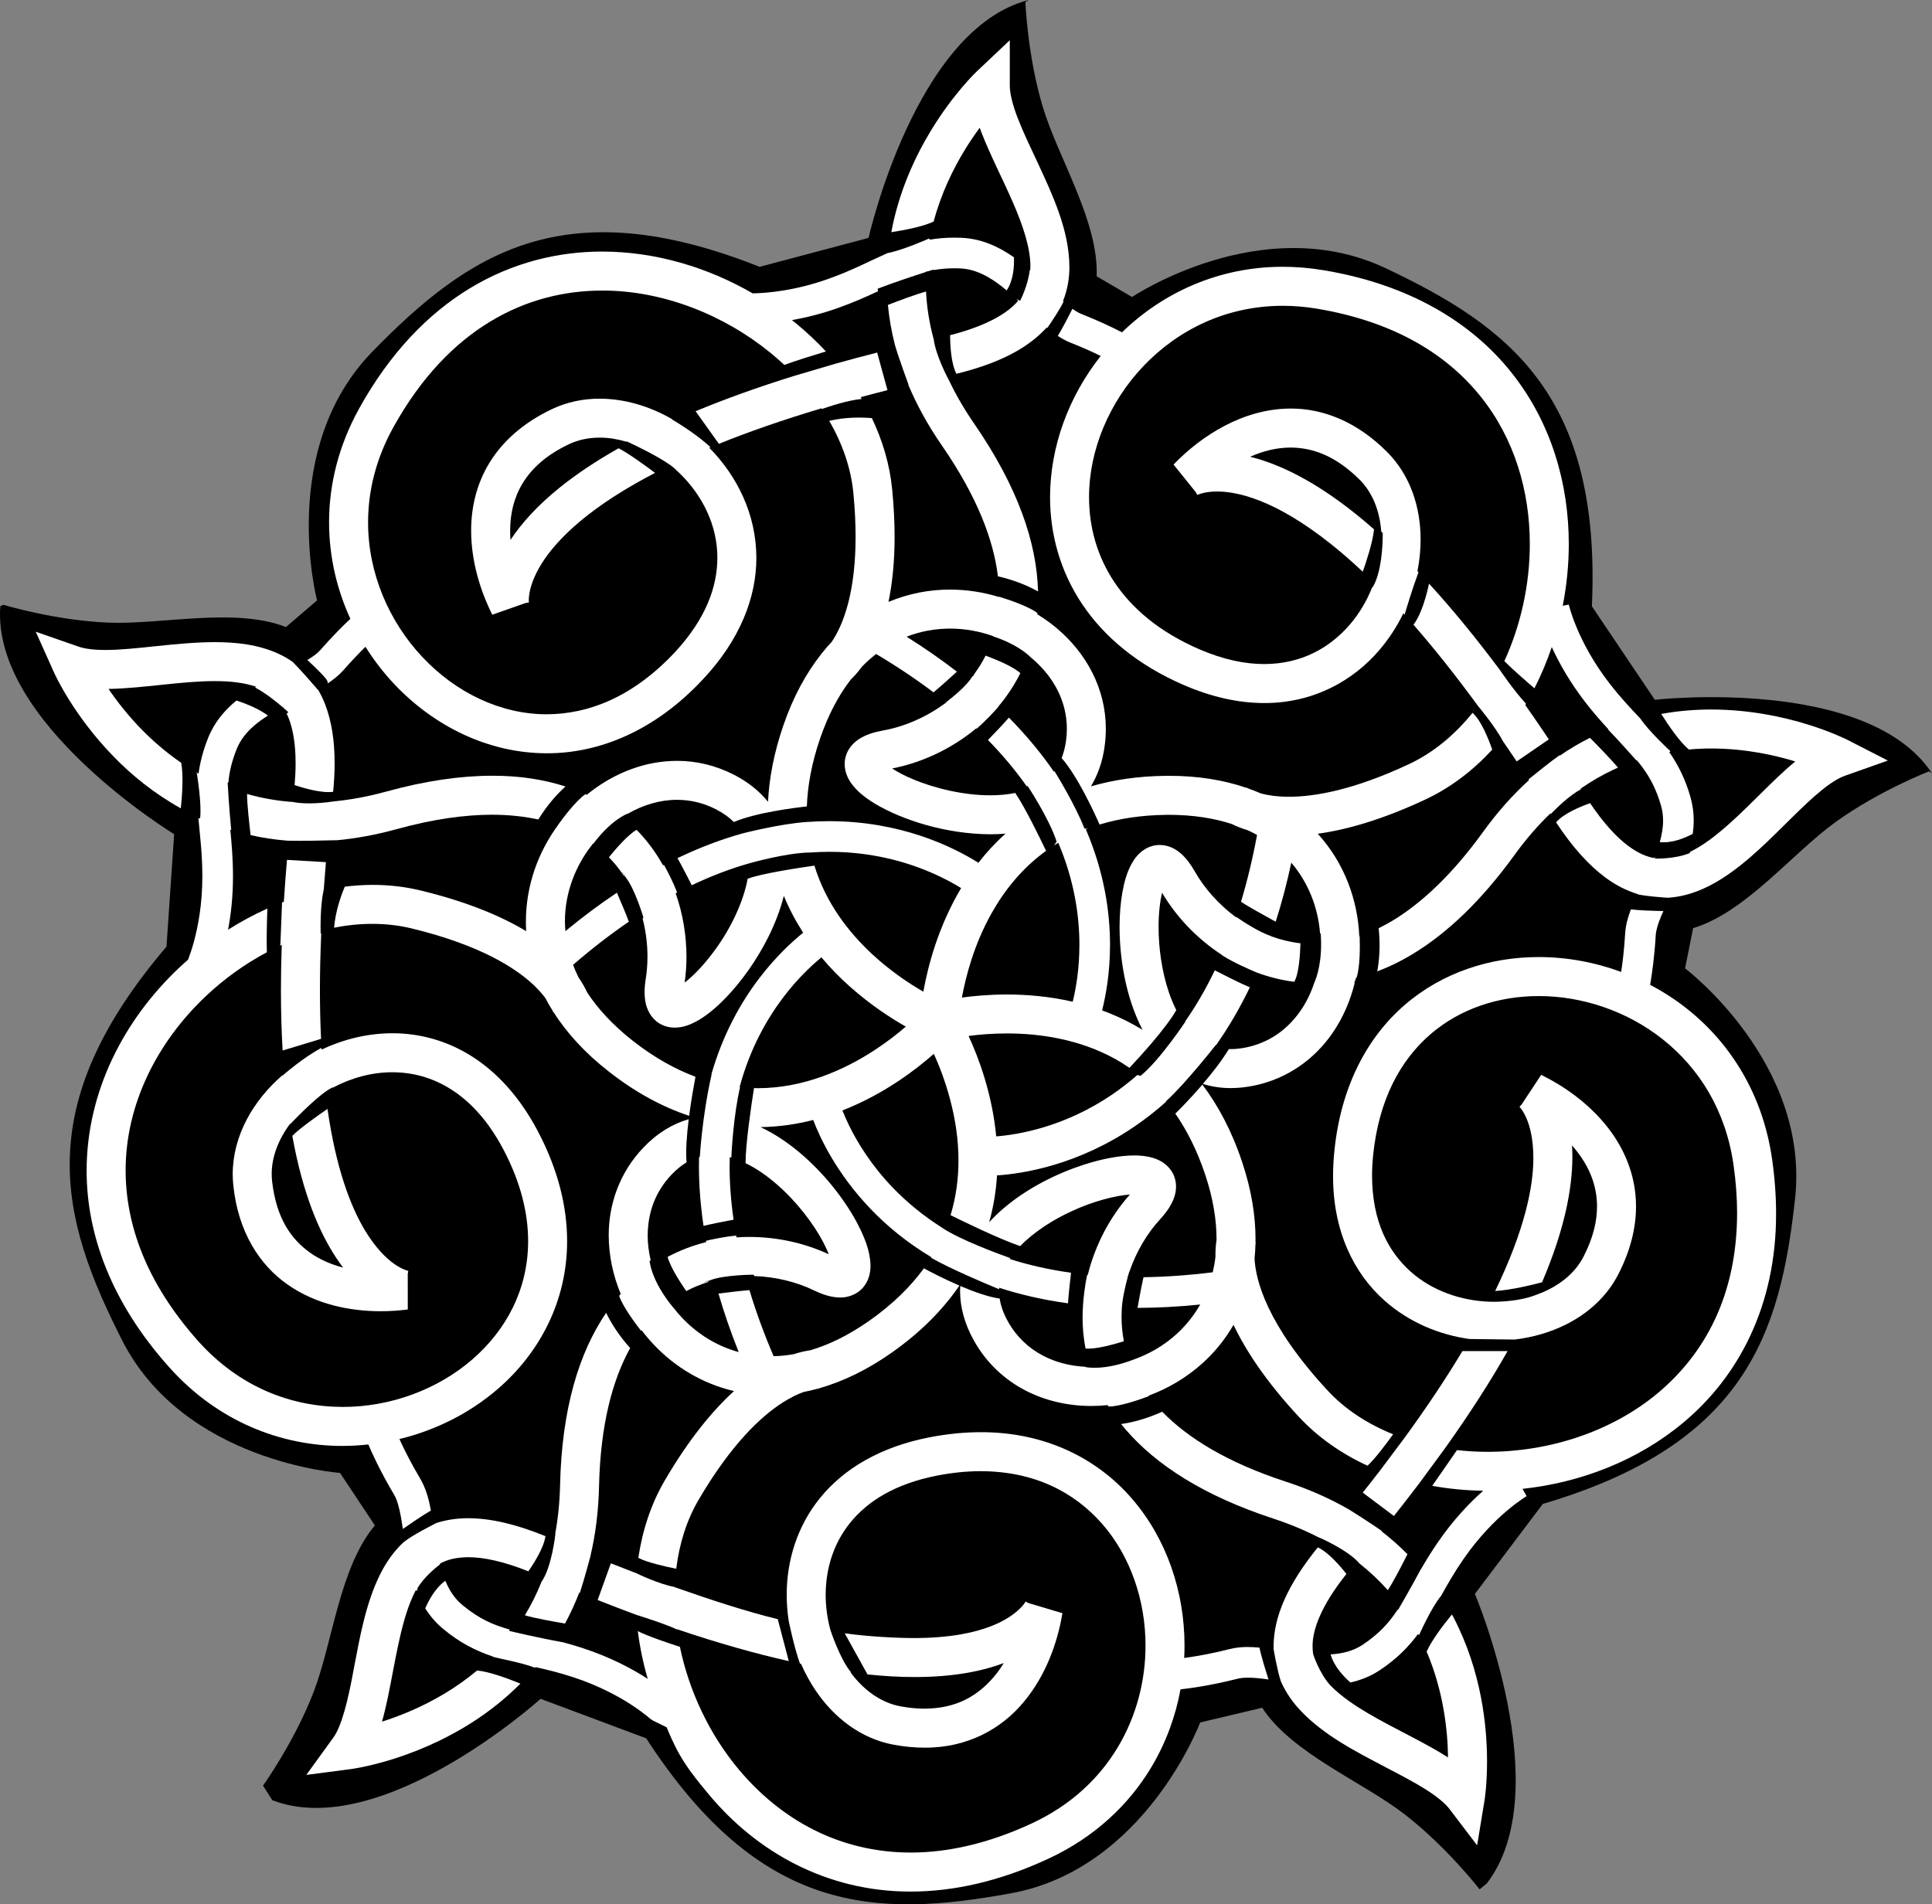 <?xml version="1.0" encoding="UTF-8" standalone="no"?>
<!-- Created with Inkscape (http://www.inkscape.org/) -->

<svg
   xmlns:dc="http://purl.org/dc/elements/1.1/"
   xmlns:cc="http://creativecommons.org/ns#"
   xmlns:rdf="http://www.w3.org/1999/02/22-rdf-syntax-ns#"
   xmlns:svg="http://www.w3.org/2000/svg"
   xmlns="http://www.w3.org/2000/svg"
   xmlns:sodipodi="http://sodipodi.sourceforge.net/DTD/sodipodi-0.dtd"
   xmlns:inkscape="http://www.inkscape.org/namespaces/inkscape"
   width="184.613"
   height="181.986"
   id="svg306"
   sodipodi:version="0.32"
   inkscape:version="0.46+devel"
   version="1.0"
   sodipodi:docname="celtish_ornament.svg"
   inkscape:output_extension="org.inkscape.output.svg.inkscape">
  <rect width="100%" height="100%" fill="#808080" stroke="none"/>
  <title
     id="title1732">celtic ornament</title>
  <defs
     id="defs308">
    <inkscape:perspective
       sodipodi:type="inkscape:persp3d"
       inkscape:vp_x="0 : 526.18109 : 1"
       inkscape:vp_y="0 : 1000 : 0"
       inkscape:vp_z="744.09448 : 526.18109 : 1"
       inkscape:persp3d-origin="372.04724 : 350.78739 : 1"
       id="perspective314" />
    <inkscape:perspective
       id="perspective276"
       inkscape:persp3d-origin="0.5 : 0.33333333 : 1"
       inkscape:vp_z="1 : 0.5 : 1"
       inkscape:vp_y="0 : 1000 : 0"
       inkscape:vp_x="0 : 0.5 : 1"
       sodipodi:type="inkscape:persp3d" />
  </defs>
  <sodipodi:namedview
     id="base"
     pagecolor="#ffffff"
     bordercolor="#666666"
     borderopacity="1.0"
     inkscape:pageopacity="0.0"
     inkscape:pageshadow="2"
     inkscape:zoom="0.98994949"
     inkscape:cx="118.92026"
     inkscape:cy="53.364398"
     inkscape:document-units="px"
     inkscape:current-layer="layer1"
     showgrid="false"
     inkscape:window-width="667"
     inkscape:window-height="567"
     inkscape:window-x="576"
     inkscape:window-y="361" />
  <g
     inkscape:label="Layer 1"
     inkscape:groupmode="layer"
     id="layer1"
     transform="translate(-282.693,-441.369)">
    <path
       d="m 307.825,612.014 c 0,0 2.98,-4.149 4.821,-8.91 1.842,-4.761 2.486,-11.948 5.87,-15.96 l -3.333,-5.017 c 0,0 -14.912,-1.025 -20.827,-12.685 -5.916,-11.659 -8.812,-22.293 4.246,-37.607 l 0.732,-10.747 c 0,0 -17.479,-10.65 -16.609,-21.801 l 0.303,-0.118 c 0,0 4.888,1.487 9.988,1.7 5.1,0.213 12.113,-1.488 17,0.425 l 2.975,-2.55 c 0,0 -3.825,-14.45 5.312,-23.8 9.137,-9.35 18.276,-15.512 36.975,-8.075 l 10.412,-2.763 c 0,0 4.462,-19.975 15.3,-22.737 l -0.315,0.203 c 0,0 0.191,5.105 1.657,9.995 1.465,4.89 5.363,10.962 5.152,16.206 l 3.381,1.979 c 0,0 12.408,-8.336 24.229,-2.754 11.823,5.581 20.632,12.204 19.712,32.308 l 6.013,8.938 c 0,0 20.337,-2.308 26.488,7.032 l -0.286,-0.194 c 0,0 -4.763,1.847 -8.906,4.828 -4.145,2.98 -8.612,8.647 -13.637,10.159 l -0.767,3.842 c 0,0 11.928,9.008 10.511,22.004 -1.417,12.997 -4.803,23.485 -24.106,29.176 l -6.487,8.601 c 0,0 7.956,18.804 1.135,27.667 l -0.685,0.564 c 0,0 -3.125,-4.041 -7.161,-7.167 -4.036,-3.126 -10.739,-5.797 -13.617,-10.186 l -5.925,1.404 c 0,0 -5.245,13.998 -18.108,16.333 -12.863,2.336 -23.881,2.072 -34.826,-14.816 l -10.089,-3.773 c 0,0 -15.201,13.706 -25.638,9.686 l -0.89,-1.39 z"
       id="path236" />
    <g
       id="g254"
       transform="translate(282.694,441.369)">
      <path
         d="m 138.74,154.284 c -0.803,0.977 -1.938,2.458 -2.418,3.552 1.594,3.738 2.014,7.484 2.045,10.111 -0.475,-0.303 -0.965,-0.593 -1.471,-0.882 -2.667,-1.501 -5.719,-2.879 -7.966,-4.485 -0.706,-0.5 -1.327,-1.017 -1.834,-1.545 -1.053,-1.176 -1.615,-2.95 -1.615,-2.95 -0.038,-0.238 -0.058,-0.487 -0.059,-0.749 -0.013,-1.568 0.785,-3.846 3.235,-6.92 -0.587,-0.751 -1.726,-2.083 -2.737,-2.539 -2.864,3.538 -4.211,6.594 -4.224,9.458 0,0.091 0.002,0.18 0.005,0.269 0,0 0.331,1.991 0.688,3.06 l 0,0 c 0.463,1.063 1.125,2.009 1.892,2.818 2.25,2.381 5.35,3.944 8.142,5.415 1.395,0.726 2.714,1.417 3.791,2.096 1.078,0.675 1.894,1.35 2.316,1.915 l 2.617,3.441 0.703,-4.267 c 0.013,-0.078 0.245,-1.51 0.245,-3.753 -0.003,-3.37 -0.517,-8.594 -3.206,-13.772 -0.046,-0.092 -0.1,-0.183 -0.149,-0.273 z"
         id="path256"
         style="fill:#ffffff" />
      <path
         d="m 126.037,146.923 c 0,0 2.763,1.185 3.882,2.503 1.016,0.804 1.908,1.655 2.693,2.539 0.507,-0.757 1.373,-2.437 1.877,-3.439 -0.75,-0.757 -1.571,-1.488 -2.469,-2.185 0.008,-0.011 0.019,-0.021 0.026,-0.033 -1.116,-0.788 -3.13,-2.046 -3.13,-2.046 -1.791,-1.034 -3.813,-1.941 -6.085,-2.68 -5.628,-1.841 -9.376,-4.201 -11.778,-6.674 -1.613,0.735 -2.999,1.05 -3.929,1.179 0.144,0.179 0.291,0.357 0.444,0.534 2.92,3.387 7.477,6.334 14.105,8.502 1.602,0.528 3.044,1.135 4.346,1.806 0.011,-0.005 0.018,-0.006 0.018,-0.006 z"
         id="path258"
         style="fill:#ffffff" />
      <path
         d="m 60.215,128.827 c -1.167,-1.295 -1.88,-2.507 -2.295,-3.369 -2.59,3.799 -4.242,9.183 -4.403,16.48 -0.038,1.672 -0.204,3.211 -0.466,4.64 0.011,0.018 0.018,0.028 0.018,0.028 0,0 -0.335,3.14 -1.322,4.553 -0.464,1.161 -0.999,2.229 -1.594,3.206 0.851,0.261 2.715,0.596 3.838,0.788 0.5,-0.927 0.956,-1.907 1.355,-2.954 0.02,0.009 0.04,0.016 0.06,0.024 0.39,-1.183 0.95,-3.261 1.04,-3.599 -0.003,-0.001 -0.006,-0.001 -0.009,-0.002 0.469,-2.014 0.752,-4.211 0.804,-6.599 0.136,-5.917 1.302,-10.176 2.974,-13.196 z"
         id="path260"
         style="fill:#ffffff" />
      <path
         d="m 39.412,163.43 c -1.049,0.461 -2.038,0.82 -2.908,1.097 0.204,-0.726 0.375,-1.475 0.542,-2.238 0.689,-3.307 1.19,-6.957 2.31,-9.532 0.125,-0.292 0.257,-0.565 0.395,-0.826 0.114,0.294 0.142,-0.165 0.142,-0.165 0.644,-1.066 1.728,-1.948 2.159,-2.273 -0.005,-0.022 -0.012,-0.042 -0.017,-0.065 0.695,-0.381 1.536,-0.606 2.708,-0.614 0.006,0 0.013,0 0.018,0 1.417,0 3.31,0.383 5.724,1.347 0.538,-0.77 1.482,-2.249 1.635,-3.358 -2.839,-1.157 -5.248,-1.711 -7.376,-1.715 -1.135,0 -2.188,0.168 -3.145,0.489 -0.007,0.016 -0.011,0.025 -0.011,0.025 0,0 -2.264,1.128 -3.01,1.779 l -0.004,-0.012 c -0.96,0.89 -1.699,1.969 -2.263,3.104 -1.392,2.811 -1.941,6.083 -2.509,9.022 -0.527,2.929 -1.161,5.539 -1.997,6.622 l -2.534,3.5 4.285,-0.559 c 0.154,-0.027 5.776,-0.753 11.61,-4.492 1.543,-0.992 3.1,-2.203 4.561,-3.672 -1.196,-0.488 -2.963,-1.14 -4.137,-1.256 -2.034,1.702 -4.206,2.925 -6.178,3.792 z"
         id="path262"
         style="fill:#ffffff" />
      <path
         d="m 37.881,79.242 c 3.518,-0.97 6.557,-1.384 9.156,-1.384 1.639,0.007 3.095,0.17 4.399,0.457 0.921,-1.492 1.89,-2.518 2.597,-3.153 -2.05,-0.664 -4.382,-1.036 -6.997,-1.029 -2.993,0.001 -6.36,0.474 -10.146,1.517 -1.73,0.475 -3.36,0.772 -4.898,0.923 -0.779,0.118 -2.693,0.35 -4.012,0.065 0,10e-4 0,10e-4 0,0.003 -1.566,-0.109 -3.019,-0.38 -4.375,-0.767 0.001,0.949 0.213,2.851 0.343,3.936 1.121,0.252 2.296,0.433 3.526,0.53 1.171,0.04 3.739,-0.02 4.777,-0.047 1.79,-0.171 3.666,-0.511 5.63,-1.051 z"
         id="path264"
         style="fill:#ffffff" />
      <path
         d="m 17.278,77.25 c 0.132,-1.289 0.26,-3.19 0.035,-4.353 -1.42,-0.974 -2.665,-2.055 -3.741,-3.146 -1.344,-1.37 -2.409,-2.748 -3.203,-3.914 3.29,-0.055 6.989,-0.756 10.154,-0.746 1.538,-0.006 2.882,0.165 3.968,0.544 -0.039,0.022 -0.078,0.046 -0.117,0.07 0.951,0.485 2.012,1.339 2.636,1.876 0.01,-0.005 0.02,-0.011 0.028,-0.016 0.018,0.027 0.035,0.057 0.053,0.085 0.284,0.247 0.46,0.413 0.46,0.413 l -0.159,0.138 c 0.073,0.15 0.143,0.307 0.208,0.477 0.391,1.016 0.648,2.405 0.646,4.256 0,0.641 -0.032,1.339 -0.095,2.091 0.86,0.292 2.554,0.792 3.682,0.643 0.093,-0.968 0.141,-1.879 0.141,-2.734 0,-2.187 -0.297,-4.03 -0.894,-5.591 C 30.898,66.859 30.679,66.409 30.434,65.986 29.792,65.24 28.715,64.008 27.972,63.259 27.54,62.954 27.087,62.693 26.617,62.48 24.7,61.596 22.607,61.369 20.522,61.365 16.767,61.376 12.869,62.126 10.06,62.113 8.979,62.117 8.084,62 7.495,61.792 l -4.079,-1.421 1.767,3.942 c 0.059,0.125 1.819,4.05 5.728,8.045 1.686,1.728 3.81,3.469 6.367,4.892 z"
         id="path266"
         style="fill:#ffffff" />
      <path
         d="m 92.197,14.315 c 0.483,-0.789 0.968,-1.494 1.419,-2.104 0.052,0.146 0.107,0.29 0.162,0.436 0.861,2.225 2.068,4.517 3.031,6.748 0.973,2.223 1.661,4.366 1.649,6.063 -0.002,0.129 -0.008,0.252 -0.016,0.376 -0.014,-0.013 -0.03,-0.025 -0.043,-0.038 -0.163,1.485 -0.918,2.945 -0.918,2.945 l -0.366,-0.162 c 0.058,0.055 0.118,0.108 0.176,0.163 -0.121,0.14 -0.252,0.28 -0.396,0.419 -1.081,1.037 -3.003,2.079 -6.107,2.87 0.002,0.942 0.083,2.7 0.6,3.691 3.661,-0.898 6.271,-2.156 8.073,-3.859 0.196,-0.183 0.376,-0.371 0.549,-0.564 0.019,0.016 0.039,0.03 0.059,0.046 0.363,-0.521 1.201,-1.753 1.559,-2.521 -0.019,-0.016 -0.035,-0.03 -0.054,-0.046 0.43,-1.082 0.623,-2.216 0.61,-3.32 -0.028,-3.492 -1.605,-6.825 -3.023,-9.893 -0.717,-1.527 -1.413,-2.977 -1.906,-4.26 -0.5,-1.279 -0.772,-2.393 -0.765,-3.138 l 0,-4.322 -3.142,2.968 c -0.08,0.078 -2.195,2.081 -4.326,5.555 -1.552,2.534 -3.119,5.875 -3.855,9.821 1.279,-0.196 3.032,-0.533 4.046,-1.015 0.712,-2.667 1.84,-4.994 2.984,-6.859 z"
         id="path268"
         style="fill:#ffffff" />
      <path
         d="m 89.214,32.397 c 0,0 0,0 -0.001,0.001 -0.429,-1.572 -0.653,-3.086 -0.727,-4.539 -0.946,0.256 -2.658,0.9 -3.643,1.28 0.118,1.236 0.334,2.505 0.664,3.801 0.353,1.235 1.306,3.82 1.306,3.82 l -0.077,0.042 c 0.022,-0.005 0.042,-0.011 0.063,-0.016 0.802,1.906 1.86,3.851 3.22,5.815 3.374,4.888 4.926,9.042 5.335,12.473 1.714,0.392 3.001,0.979 3.833,1.448 -0.106,-4.629 -1.921,-9.981 -6.103,-16.038 -0.96,-1.395 -1.743,-2.755 -2.374,-4.081 -0.106,-0.19 -1.282,-2.37 -1.496,-4.006 z"
         id="path270"
         style="fill:#ffffff" />
      <path
         d="m 154.609,73.354 c -0.745,-0.881 -2.071,-2.23 -2.686,-2.846 -0.968,0.49 -1.933,1.056 -2.888,1.711 -0.008,-0.013 -0.017,-0.025 -0.025,-0.037 -0.858,0.602 -2.394,1.844 -2.949,2.296 0.015,0.023 0.027,0.045 0.044,0.068 -1.53,1.392 -3.009,3.039 -4.406,4.976 -2.959,4.091 -5.868,6.774 -8.573,8.423 -0.47,0.285 -0.932,0.533 -1.388,0.76 0.186,1.773 0.039,3.196 -0.136,4.125 1.146,-0.433 2.304,-0.998 3.462,-1.705 3.227,-1.967 6.469,-5.021 9.653,-9.42 1.111,-1.535 2.258,-2.847 3.427,-3.967 0.012,0.019 0.024,0.038 0.035,0.057 0.523,-0.546 1.756,-1.762 2.902,-2.385 -0.012,-0.018 -0.022,-0.036 -0.033,-0.054 1.024,-0.71 2.056,-1.299 3.086,-1.786 0.159,-0.076 0.318,-0.147 0.475,-0.216 z"
         id="path272"
         style="fill:#ffffff" />
      <path
         d="m 176.546,70.712 c -0.149,-0.066 -5.637,-2.896 -13.034,-2.909 -1.521,0 -3.124,0.126 -4.773,0.424 0.708,1.123 1.767,2.672 2.638,3.4 0.724,-0.065 1.437,-0.098 2.135,-0.098 3.16,-10e-4 5.992,0.612 8.036,1.238 -0.295,0.244 -0.587,0.498 -0.88,0.757 -2.052,1.849 -4.077,4.085 -6.108,5.792 -1.01,0.853 -2.015,1.567 -2.968,2.044 -0.027,0.013 -0.052,0.025 -0.079,0.037 l -0.058,0.133 c -1.464,0.592 -3.324,0.518 -3.324,0.518 l -0.004,-0.193 c -0.019,0.05 -0.039,0.099 -0.058,0.148 -0.744,-0.136 -1.534,-0.469 -2.451,-1.139 -1.099,-0.809 -2.345,-2.129 -3.676,-4.113 -0.962,0.345 -2.573,1.017 -3.249,1.841 1.554,2.355 3.101,4.077 4.713,5.27 0.991,0.738 2.025,1.256 3.065,1.573 -0.056,0.118 3.043,0.419 3.08,0.344 1.84,-0.146 3.509,-0.876 5.005,-1.825 2.513,-1.604 4.68,-3.869 6.682,-5.832 0.996,-0.982 1.942,-1.889 2.813,-2.591 0.868,-0.708 1.662,-1.197 2.266,-1.405 l 4.077,-1.443 -3.848,-1.971 z"
         id="path274"
         style="fill:#ffffff" />
      <path
         d="m 95.479,123.064 c 1.983,0.646 4.17,1.155 6.572,1.488 0.056,-0.848 0.202,-2.161 0.29,-2.921 -2.152,-0.304 -4.102,-0.753 -5.861,-1.318 0.019,-0.028 0.039,-0.054 0.058,-0.082 -1.053,-0.376 -4.798,-1.752 -6.474,-2.875 l 0.001,-0.004 c -1.923,-1.209 -3.495,-2.544 -4.775,-3.874 -2.041,-2.131 -3.339,-4.262 -4.122,-5.848 -0.291,-0.589 -0.51,-1.102 -0.671,-1.51 2.062,-0.808 3.876,-1.827 5.387,-2.835 1.368,-0.914 2.494,-1.822 3.351,-2.578 1.012,2.245 2.364,6.046 2.351,10.213 0,1.695 -0.222,3.447 -0.755,5.205 0.96,0.478 4.583,2.255 6.652,2.959 1.289,-1.334 3.119,-2.522 5,-3.372 2.025,-0.934 4.144,-1.467 5.482,-1.556 -1.794,2.013 -3.282,4.667 -4.02,7.672 -0.019,-0.002 -0.037,-0.004 -0.055,-0.006 -0.242,1.052 -0.358,2.278 -0.405,2.907 0.001,0 0.003,0 0.005,0 -0.026,0.379 -0.045,0.759 -0.046,1.145 -0.003,0.982 0.088,1.986 0.283,2.996 0.924,0.097 2.637,-0.374 3.664,-0.694 -0.148,-0.772 -0.219,-1.541 -0.221,-2.301 -0.001,-0.17 0.004,-0.339 0.012,-0.508 0,-1.044 0.363,-2.536 0.575,-3.315 -0.004,0 -0.007,0 -0.011,0 0.02,-0.066 0.043,-0.128 0.064,-0.192 0.058,-0.205 0.095,-0.331 0.095,-0.331 0,0 0.008,-0.002 0.016,-0.004 0.67,-1.955 1.727,-3.701 2.928,-5.001 0.434,-0.473 0.783,-0.93 1.052,-1.425 0.266,-0.493 0.471,-1.044 0.475,-1.705 0.005,-0.53 -0.168,-1.117 -0.49,-1.564 -0.489,-0.681 -1.14,-1 -1.715,-1.177 -0.588,-0.177 -1.171,-0.232 -1.785,-0.234 -1.428,0.005 -3.055,0.321 -4.797,0.876 -2.603,0.842 -5.422,2.234 -7.718,4.198 -0.477,0.408 -0.93,0.846 -1.351,1.309 0.426,-1.517 0.66,-3.02 0.748,-4.476 2.474,-0.163 7.691,-0.963 13.146,-4.678 1.006,-0.684 2.014,-1.466 3.011,-2.359 l -0.019,-0.04 c 1.878,-1.693 4.775,-5.392 4.775,-5.392 l 0.039,-0.003 c 1.141,-1.622 2.221,-3.45 3.209,-5.501 -0.862,-0.352 -2.621,-1.249 -3.349,-1.625 -0.878,1.831 -1.828,3.446 -2.824,4.87 l 0.015,0.032 c 0,0 -2.45,3.701 -4.286,5.182 l -0.306,-0.079 c -0.79,0.688 -1.582,1.3 -2.365,1.837 -4.588,3.136 -9.028,3.867 -11.121,4.028 -0.386,-4.053 -1.659,-7.467 -2.642,-9.597 0.995,-0.131 2.25,-0.242 3.663,-0.241 3.114,-0.003 6.943,0.54 10.391,2.463 0.446,0.25 0.885,0.527 1.318,0.826 0.957,-1.015 3.501,-3.789 4.477,-5.519 -0.271,-0.539 -0.513,-1.12 -0.72,-1.736 -0.668,-1.974 -0.975,-4.247 -0.973,-6.213 -0.002,-1.286 0.136,-2.453 0.337,-3.266 1.293,2.2 3.214,4.297 5.645,5.895 0.022,0.015 0.044,0.028 0.066,0.042 -0.003,0.007 -0.006,0.013 -0.008,0.018 1.082,0.703 2.733,1.416 3.335,1.667 0,0 0,0 0,-10e-4 1.13,0.423 2.332,0.728 3.589,0.889 0.435,-0.725 0.56,-2.519 0.594,-3.681 -0.983,-0.115 -1.927,-0.346 -2.82,-0.676 0.002,-0.005 0.005,-0.012 0.006,-0.018 -1.172,-0.374 -2.82,-1.479 -3.319,-1.826 -0.005,0.012 -0.009,0.027 -0.015,0.042 -1.691,-1.242 -3.059,-2.819 -3.942,-4.376 -0.386,-0.671 -0.781,-1.224 -1.291,-1.685 -0.497,-0.45 -1.199,-0.854 -2.065,-0.856 -0.494,-0.003 -0.983,0.147 -1.361,0.37 -0.671,0.399 -1.05,0.927 -1.344,1.454 -0.431,0.799 -0.683,1.688 -0.865,2.696 -0.177,1.005 -0.268,2.124 -0.269,3.313 0.009,3.117 0.599,6.726 2.169,9.783 0.008,0.016 0.017,0.032 0.026,0.047 -0.252,-0.154 -0.504,-0.301 -0.76,-0.441 -1.025,-0.57 -2.063,-1.034 -3.103,-1.414 0.376,-1.49 0.754,-3.643 0.757,-6.267 10e-4,-3.136 -0.557,-6.949 -2.313,-11.04 0.069,-0.026 0.141,-0.05 0.21,-0.076 l -0.335,0.017 c -0.852,-2.204 -2.645,-5.134 -2.874,-5.506 -0.016,0.022 -0.033,0.044 -0.048,0.065 -1.181,-1.717 -2.604,-3.45 -4.303,-5.175 -0.464,0.549 -1.38,1.503 -2.002,2.14 1.452,1.484 2.671,2.961 3.696,4.417 l 0.102,-0.008 c 0,0 2.039,3.063 2.767,5.308 l -0.259,0.363 c 0.136,-0.086 0.273,-0.173 0.414,-0.257 1.542,3.641 2.017,6.987 2.018,9.753 0,2.268 -0.32,4.143 -0.638,5.438 -2.244,-0.517 -4.401,-0.69 -6.291,-0.692 -1.676,10e-4 -3.145,0.137 -4.299,0.293 0.374,-2.037 1.168,-5.09 2.818,-8.026 1.228,-2.197 2.91,-4.321 5.225,-5.994 -0.48,-1.009 -1.981,-4.112 -2.946,-5.533 -0.738,0.15 -1.541,0.226 -2.382,0.224 -2.554,0.006 -5.386,-0.678 -7.453,-1.562 -0.77,-0.323 -1.437,-0.679 -1.928,-1.002 2.721,-0.529 5.581,-1.796 8.034,-3.831 0.013,0.011 0.023,0.023 0.036,0.035 0.919,-0.792 1.796,-1.768 2.066,-2.076 -0.006,-0.004 -0.011,-0.01 -0.016,-0.015 0.816,-0.958 1.538,-2.036 2.131,-3.22 -0.698,-0.643 -2.333,-1.31 -3.322,-1.677 -0.302,0.604 -0.652,1.169 -1.037,1.698 -0.069,0.119 -0.162,0.271 -0.162,0.271 l -0.025,-0.016 c -0.024,0.032 -0.051,0.064 -0.076,0.096 -0.019,0.029 -0.035,0.054 -0.057,0.086 -0.514,0.782 -1.671,1.742 -2.414,2.316 0.007,0.005 0.015,0.01 0.021,0.016 -1.884,1.426 -4.074,2.339 -6.046,2.688 -0.9,0.167 -1.651,0.392 -2.344,0.851 -0.343,0.231 -0.676,0.54 -0.929,0.954 -0.255,0.41 -0.4,0.924 -0.396,1.403 0.006,0.764 0.299,1.361 0.619,1.823 0.578,0.808 1.331,1.38 2.232,1.94 2.693,1.617 6.875,2.927 11.066,2.948 0.482,-0.001 0.968,-0.021 1.45,-0.061 -0.974,0.877 -1.834,1.813 -2.587,2.783 -2.564,-1.604 -7.483,-3.968 -14.24,-3.976 -0.696,0 -1.414,0.025 -2.147,0.078 -2.522,0.159 -6.162,1.095 -6.162,1.095 -1.981,0.553 -4.055,1.329 -6.207,2.361 0.435,0.769 1.037,1.943 1.364,2.59 1.916,-0.913 3.749,-1.601 5.491,-2.093 0,0 3.535,-1.021 5.896,-1.039 0.603,-0.042 1.191,-0.062 1.765,-0.063 4.526,0 8.127,1.193 10.598,2.382 0.781,0.376 1.446,0.75 1.99,1.085 -1.094,1.836 -1.885,3.692 -2.455,5.383 -0.578,1.722 -0.935,3.285 -1.156,4.519 -1.336,-0.773 -3.107,-1.944 -4.827,-3.53 -2.305,-2.133 -4.485,-4.928 -5.581,-8.519 -1.398,0.198 -5.052,0.747 -6.379,1.253 -0.408,2.22 -1.604,4.705 -3.034,6.684 -0.883,1.237 -1.845,2.288 -2.654,2.971 -0.116,0.098 -0.228,0.188 -0.335,0.271 0.116,-0.801 0.176,-1.628 0.176,-2.477 -0.001,-1.959 -0.322,-4.036 -1.032,-6.055 0.045,-0.024 0.09,-0.045 0.135,-0.07 -0.362,-0.987 -0.927,-2.061 -1.253,-2.647 -0.028,0.016 -0.058,0.03 -0.086,0.043 -0.546,-0.975 -1.199,-1.916 -1.974,-2.796 -0.178,-0.204 -0.364,-0.402 -0.556,-0.599 -0.843,0.486 -1.999,1.826 -2.646,2.627 0.14,0.143 0.275,0.288 0.407,0.435 0.379,0.428 0.719,0.883 1.027,1.354 l 0.048,-0.039 c -0.652,-0.845 0.031,-0.024 0.031,-0.024 l -0.031,0.024 c 0.042,0.053 0.087,0.111 0.139,0.179 0.88,1.128 1.679,3.827 1.679,3.827 0,0 -0.031,0.035 -0.081,0.086 0.316,1.227 0.467,2.468 0.466,3.655 0,0.733 -0.057,1.441 -0.163,2.104 -0.072,0.452 -0.112,0.875 -0.112,1.286 0.007,0.752 0.114,1.507 0.619,2.242 0.25,0.359 0.621,0.681 1.034,0.876 0.415,0.2 0.847,0.273 1.232,0.272 0.784,-0.009 1.398,-0.253 1.983,-0.552 1.014,-0.54 1.974,-1.348 2.949,-2.361 1.451,-1.521 2.887,-3.51 4,-5.733 0.623,-1.253 1.147,-2.581 1.488,-3.947 0.522,1.268 1.15,2.442 1.848,3.521 -1.119,0.906 -2.646,2.327 -4.182,4.336 -1.745,2.281 -3.481,5.333 -4.589,9.203 l 0.021,0.013 c -0.921,4.098 -1.123,7.85 -1.123,7.85 l -0.075,0.06 c -0.007,0.279 -0.012,0.559 -0.011,0.843 -0.001,1.793 0.14,3.699 0.438,5.713 0.75,-0.186 2.044,-0.436 2.872,-0.589 -0.261,-1.817 -0.381,-3.526 -0.381,-5.124 0,-0.292 0.01,-0.572 0.019,-0.856 0.048,0.013 0.096,0.031 0.145,0.045 0.035,-0.739 0.227,-4.127 0.836,-6.727 -0.015,-0.001 -0.029,-0.001 -0.045,-0.002 0.988,-3.688 2.608,-6.529 4.223,-8.652 1.291,-1.692 2.581,-2.916 3.538,-3.707 0.021,-0.018 0.039,-0.031 0.059,-0.049 0.888,1.062 1.825,2.002 2.753,2.824 1.941,1.723 3.861,2.971 5.31,3.794 -0.784,0.677 -1.802,1.479 -3.014,2.268 -2.866,1.869 -6.765,3.622 -11.149,3.617 -0.113,0 -0.228,-0.006 -0.343,-0.01 -0.272,1.729 -0.805,5.354 -0.808,7.177 0.264,0.127 0.528,0.264 0.792,0.421 2.009,1.177 3.962,3.142 5.339,5.063 0.691,0.955 1.242,1.901 1.599,2.693 0.085,0.182 0.157,0.359 0.218,0.524 -2.205,-1.027 -4.824,-1.651 -7.582,-1.654 -0.407,0 -0.818,0.013 -1.232,0.041 -0.011,-0.056 -0.02,-0.111 -0.03,-0.167 -1.149,0.105 -2.394,0.38 -2.886,0.496 0.008,0.041 0.014,0.083 0.021,0.125 -1.249,0.31 -2.489,0.775 -3.686,1.412 0.248,0.957 1.206,2.437 1.781,3.269 0.688,-0.364 1.395,-0.652 2.112,-0.871 l -0.033,-0.084 c -0.995,0.387 -0.015,-0.036 -0.015,-0.036 l 0.015,0.036 c 0.062,-0.023 0.13,-0.051 0.21,-0.083 1.333,-0.524 4.146,-0.528 4.146,-0.528 0,0 0.03,0.05 0.076,0.13 2.078,0.069 4.077,0.586 5.674,1.36 0.867,0.411 1.636,0.676 2.516,0.687 0.724,0.021 1.655,-0.287 2.218,-0.98 0.563,-0.684 0.687,-1.439 0.688,-2.063 -0.028,-1.421 -0.571,-2.744 -1.363,-4.237 -1.208,-2.204 -3.096,-4.618 -5.421,-6.577 -1.134,-0.945 -2.38,-1.797 -3.722,-2.424 1.775,-0.027 3.457,-0.278 5.03,-0.682 0.658,1.732 2.231,5.096 5.467,8.481 1.538,1.613 3.462,3.218 5.831,4.637 -0.011,0.017 -0.022,0.034 -0.032,0.05 1.819,1.046 5.258,2.493 6.5,3.006 0.005,-0.052 0.006,-0.096 0.008,-0.14 z"
         id="path276"
         style="fill:#ffffff" />
      <path
         d="m 63.533,141.459 c -1.326,2.269 -2.148,4.789 -2.536,7.415 0.791,0.435 2.631,0.844 3.621,1.043 0.292,-2.394 0.994,-4.635 2.13,-6.577 3.131,-5.347 5.984,-7.993 8.034,-9.305 0.788,-0.502 1.459,-0.814 1.996,-1.008 0.448,-0.087 0.898,-0.192 1.353,-0.317 0.061,-0.005 0.102,-0.005 0.123,-0.006 l 0.007,0 0.001,-0.03 c 2.265,-0.641 4.606,-1.759 6.962,-3.42 2.794,-1.967 4.905,-4.138 6.451,-6.397 -1.578,-0.68 -2.969,-1.42 -3.392,-1.649 -1.251,1.715 -2.937,3.4 -5.204,5 -1.997,1.403 -3.889,2.312 -5.659,2.832 -0.428,0.06 -0.961,0.172 -1.579,0.372 -0.661,0.116 -1.299,0.176 -1.92,0.191 -0.948,-2.216 -1.707,-4.318 -2.308,-6.314 -0.908,0.076 -2.246,0.239 -2.96,0.329 0.521,1.791 1.159,3.652 1.934,5.591 -2.132,-0.579 -3.962,-1.748 -5.409,-3.271 -0.28,-0.295 -0.543,-0.605 -0.791,-0.925 l -0.007,0.004 c -2.181,-2.604 -2.309,-4.519 -2.309,-4.519 l 0.107,-0.058 c -0.188,-0.793 -0.29,-1.59 -0.288,-2.371 0.008,-2.168 0.71,-4.18 2.307,-5.849 0.484,-0.494 0.949,-0.865 1.407,-1.144 -0.099,-1.083 0.018,-2.614 0.206,-4.122 -1.527,0.439 -3.012,1.326 -4.299,2.683 -2.304,2.387 -3.354,5.433 -3.346,8.432 0.004,1.906 0.406,3.804 1.148,5.583 -0.053,0.06 -0.102,0.125 -0.155,0.186 0.383,1.075 1.575,2.67 2.098,3.342 0.017,-0.021 0.03,-0.045 0.047,-0.066 0.362,0.481 0.751,0.943 1.168,1.384 1.983,2.104 4.613,3.726 7.666,4.439 -2.043,1.863 -4.295,4.576 -6.604,8.522 z"
         id="path278"
         style="fill:#ffffff" />
      <path
         d="m 64.472,151.682 c 0,-0.007 0.001,-0.014 0.001,-0.02 -1.615,-0.303 -3.652,-1.312 -3.652,-1.312 -0.801,-0.304 -1.619,-0.622 -2.452,-0.952 l -1.261,3.507 c 1.264,0.5 2.494,0.972 3.687,1.413 0,0 2.781,0.861 3.886,1.4 0,-0.009 -0.003,-0.019 -0.003,-0.026 3.978,1.345 7.523,2.338 10.692,3.051 l -1.051,-4.008 c -3,-0.738 -6.072,-1.733 -9.847,-3.053 z"
         id="path280"
         style="fill:#ffffff" />
      <path
         d="m 119.236,157.394 c -0.565,0.001 -1.129,0.046 -1.695,0.19 -1.515,0.384 -2.815,0.624 -3.729,0.764 -0.251,0.039 -0.469,0.069 -0.658,0.096 0.02,-0.396 0.033,-0.793 0.033,-1.188 -0.003,-5.142 -1.705,-10.199 -5.021,-14.034 -3.306,-3.836 -8.293,-6.372 -14.447,-6.356 -1.567,0 -3.211,0.16 -4.922,0.495 -4.702,0.912 -8.178,3.013 -10.417,5.766 -2.241,2.75 -3.21,6.071 -3.207,9.279 0,0.848 0.067,1.688 0.195,2.515 0,0 0.514,2.52 1.071,4.057 0.034,0.008 0.068,0.016 0.103,0.023 0.386,0.892 0.85,1.74 1.383,2.534 1.746,2.591 4.31,4.611 7.458,5.195 1.034,0.191 2.026,0.284 2.974,0.284 4.126,0.02 7.362,-1.832 9.455,-4.354 2.112,-2.522 3.23,-5.634 3.707,-8.498 l -3.248,-0.969 -0.27,-0.139 0,0 c 0,0 -0.001,0.002 -0.002,0.003 -0.013,0.025 -0.12,0.215 -0.386,0.504 -0.857,0.91 -3.358,2.957 -10.198,2.978 -1.706,0.001 -4.428,-0.134 -6.697,-0.455 l 2.176,3.93 c 1.643,0.172 3.146,0.25 4.521,0.25 3.665,10e-4 6.434,-0.554 8.5,-1.337 -0.289,0.474 -0.607,0.92 -0.956,1.332 -1.563,1.819 -3.559,3.005 -6.604,3.027 -0.706,0 -1.469,-0.069 -2.298,-0.221 -1.819,-0.332 -3.492,-1.493 -4.783,-3.245 0.02,0.003 0.038,0.005 0.058,0.008 -1.078,-1.27 -1.988,-4.081 -1.988,-4.081 -0.291,-1.08 -0.448,-2.212 -0.446,-3.342 0.003,-2.479 0.733,-4.914 2.371,-6.925 1.644,-2.007 4.226,-3.671 8.244,-4.462 1.492,-0.293 2.893,-0.427 4.206,-0.427 5.146,0.014 8.959,2.011 11.631,5.072 2.661,3.064 4.112,7.271 4.11,11.593 0,3.337 -0.86,6.724 -2.634,9.691 -1.775,2.968 -4.448,5.531 -8.182,7.279 -4.235,1.976 -8.118,2.81 -11.625,2.811 -6.869,-0.008 -12.426,-3.188 -16.389,-7.896 -2.844,-3.381 -4.794,-7.557 -5.662,-11.765 -0.978,-0.315 -3.056,-1.008 -4.021,-1.499 0.192,1.527 0.511,3.055 0.947,4.56 -1.448,-0.938 -3.542,-2.068 -6.241,-2.949 -0.651,-0.212 -1.263,-0.388 -1.847,-0.545 -2.197,-0.388 -5.154,-1.085 -5.154,-1.085 0,0 0.021,-0.051 0.056,-0.131 -1.601,-0.45 -2.918,-1.015 -4.53,-2.349 -0.726,-0.608 -1.235,-1.379 -1.625,-2.316 l 0,0 c -0.993,0.713 -1.629,1.962 -1.918,2.64 0.439,0.696 0.98,1.35 1.667,1.923 1.625,1.367 3.202,2.146 4.763,2.664 -0.097,0.097 2.747,0.544 4.048,1.091 0.02,-0.024 0.04,-0.044 0.059,-0.067 1.099,0.247 2.262,0.529 3.575,0.958 2.467,0.805 4.367,1.847 5.638,2.678 0.635,0.416 1.114,0.779 1.427,1.032 0.157,0.125 0.271,0.226 0.344,0.289 0.036,0.033 0.182,0.108 0.197,0.122 0.012,0.011 -0.109,-0.042 -0.109,-0.042 l 1.453,0.714 c 1.171,2.853 2.07,4.072 4.079,6.473 4.509,5.397 11.157,9.228 19.221,9.228 0.008,0 0.016,0 0.023,0 4.104,0 8.541,-0.984 13.202,-3.162 4.396,-2.05 7.668,-5.16 9.805,-8.743 1.39,-2.33 2.305,-4.853 2.777,-7.423 0.558,-0.058 2.653,-0.301 5.459,-1.013 0.243,-0.063 0.575,-0.1 0.973,-0.098 0.561,-0.009 1.23,0.066 1.976,0.17 -0.263,-0.821 -0.712,-2.266 -0.862,-3.042 -0.375,-0.036 -0.747,-0.057 -1.114,-0.06 z"
         id="path282"
         style="fill:#ffffff" />
      <path
         d="m 118.709,111.103 c -0.976,-2.963 -2.289,-5.424 -3.815,-7.453 -1.09,1.269 -2.116,2.31 -2.587,2.773 1.106,1.59 2.081,3.509 2.864,5.852 0.752,2.269 1.074,4.311 1.074,6.128 0,0.039 0,0.077 -0.001,0.116 -0.058,0.376 -0.104,0.841 -0.103,1.391 -0.001,0.07 0,0.14 0,0.212 -0.06,0.508 -0.148,0.992 -0.259,1.462 -2.355,0.293 -4.557,0.444 -6.613,0.472 -0.183,0.771 -0.424,2.094 -0.573,2.931 1.887,-0.003 3.883,-0.107 5.988,-0.321 -0.611,1.078 -1.375,2.013 -2.246,2.813 -1.2,1.097 -2.622,1.917 -4.121,2.448 -2.881,1.113 -4.587,0.716 -4.587,0.716 l -0.006,-0.026 c -1.463,-0.073 -2.858,-0.431 -4.068,-1.067 -1.366,-0.722 -2.509,-1.777 -3.339,-3.251 -0.453,-0.811 -0.694,-1.534 -0.794,-2.201 -1.094,-0.156 -2.486,-0.656 -3.766,-1.203 -0.009,0.154 -0.018,0.31 -0.018,0.467 -0.002,1.556 0.436,3.176 1.33,4.761 1.182,2.112 2.897,3.7 4.855,4.725 1.959,1.029 4.153,1.513 6.362,1.513 0.519,0 1.041,-0.027 1.56,-0.081 0.027,0.044 0.057,0.089 0.085,0.134 1.076,0 2.961,-0.656 3.843,-0.989 -0.011,-0.014 -0.024,-0.028 -0.035,-0.044 1.883,-0.691 3.663,-1.743 5.208,-3.145 1.128,-1.022 2.122,-2.239 2.92,-3.629 1.19,2.498 3.137,5.446 6.245,8.792 1.842,1.979 4.081,3.53 6.559,4.67 0.727,-0.662 1.812,-2.116 2.447,-3.002 -2.457,-0.989 -4.615,-2.401 -6.273,-4.2 -5.824,-6.297 -6.858,-10.534 -6.968,-12.584 0.046,-0.457 0.076,-0.922 0.088,-1.396 0.014,-0.059 0.025,-0.096 0.03,-0.113 0.002,-0.007 0.002,-0.007 0.002,-0.007 l -0.029,-0.011 c 10e-4,-0.116 0.002,-0.232 0.002,-0.35 0.001,-2.26 -0.399,-4.701 -1.261,-7.303 z"
         id="path284"
         style="fill:#ffffff" />
      <path
         d="m 134.172,137.457 -2.332,3.111 c -0.523,0.679 -1.065,1.372 -1.624,2.073 l 2.979,2.234 c 0.849,-1.071 1.661,-2.118 2.432,-3.137 l 2.439,-3.318 c 2.427,-3.401 4.398,-6.491 5.992,-9.306 l -4.316,0 c -1.518,2.531 -3.355,5.305 -5.57,8.343 z"
         id="path286"
         style="fill:#ffffff" />
      <path
         d="m 161.246,96.437 c -1.123,-0.894 -2.32,-1.666 -3.568,-2.322 0.167,-0.964 0.414,-2.64 0.537,-4.752 0.02,-0.425 0.203,-1.069 0.524,-1.828 0.063,-0.152 0.133,-0.311 0.206,-0.472 -0.908,-0.016 -2.379,-0.057 -3.102,-0.166 -0.282,0.74 -0.5,1.492 -0.551,2.296 -0.088,1.51 -0.245,2.782 -0.381,3.689 -2.543,-0.937 -5.222,-1.422 -7.88,-1.422 -4.605,-0.002 -9.183,1.453 -12.78,4.557 -3.603,3.097 -6.134,7.827 -6.748,14.01 -0.082,0.805 -0.122,1.585 -0.122,2.341 -0.016,5.248 1.97,9.327 4.941,11.94 2.33,2.062 5.187,3.241 8.084,3.653 l 4.331,0.051 c 1.731,-0.208 3.403,-0.687 4.918,-1.447 2.077,-1.042 3.872,-2.637 4.971,-4.767 1.165,-2.258 1.705,-4.453 1.704,-6.506 0.003,-3.095 -1.228,-5.774 -2.948,-7.855 -1.727,-2.09 -3.935,-3.646 -6.114,-4.722 l -1.869,2.831 -0.206,0.219 c 0.067,0.096 1.31,1.313 1.327,4.854 0.015,2.71 -0.791,6.851 -3.65,12.755 1.572,-0.092 3.676,-0.62 4.481,-0.834 2.162,-5.057 2.883,-8.941 2.896,-11.921 0.002,-0.404 -0.012,-0.79 -0.035,-1.158 0.1,0.114 0.199,0.229 0.294,0.345 1.298,1.585 2.094,3.384 2.098,5.486 -0.001,1.405 -0.358,2.986 -1.29,4.797 -0.682,1.324 -1.832,2.39 -3.333,3.146 -0.365,0.184 -0.752,0.348 -1.154,0.492 -1.957,0.782 -4.464,0.67 -4.464,0.67 -2.736,-0.085 -5.507,-1.04 -7.569,-2.876 -2.16,-1.937 -3.67,-4.808 -3.688,-9.153 0,-0.624 0.034,-1.28 0.102,-1.966 0.555,-5.394 2.641,-9.108 5.476,-11.563 2.837,-2.449 6.512,-3.651 10.347,-3.652 4.168,-0.003 8.479,1.44 11.893,4.166 3.415,2.732 5.955,6.696 6.716,11.921 0.237,1.641 0.348,3.2 0.348,4.679 -0.018,7.816 -3.056,13.363 -7.528,17.136 -4.477,3.76 -10.495,5.656 -16.299,5.652 -0.991,0.002 -1.973,-0.055 -2.938,-0.164 l -2.366,3.415 c 1.593,0.289 3.226,0.445 4.871,0.469 -1.262,1.117 -2.812,2.72 -4.303,4.88 -0.643,0.932 -1.171,1.797 -1.636,2.6 -0.003,-0.003 -0.005,-0.005 -0.007,-0.008 -0.985,1.857 -2.201,3.933 -2.201,3.933 0,0 -0.016,-0.013 -0.038,-0.032 -0.825,1.249 -1.728,2.268 -3.324,3.339 -0.885,0.588 -1.911,0.855 -3.07,0.927 0.316,1.156 1.277,2.149 1.887,2.685 0.957,-0.214 1.908,-0.578 2.804,-1.173 1.625,-1.073 2.766,-2.247 3.669,-3.475 0.025,0.048 0.052,0.095 0.077,0.144 0,0 1.206,-2.71 2.114,-3.77 0.604,-1.087 1.255,-2.234 2.134,-3.508 1.473,-2.136 3.014,-3.661 4.172,-4.643 0.58,-0.492 1.063,-0.847 1.395,-1.074 0.166,-0.115 0.292,-0.197 0.376,-0.248 0.04,-0.025 0.07,-0.044 0.086,-0.054 0.016,-0.009 0.016,-0.009 0.016,-0.009 l -0.397,-0.694 c 5.516,-0.595 10.984,-2.667 15.371,-6.336 5.272,-4.395 8.879,-11.175 8.86,-19.992 0,-1.666 -0.126,-3.403 -0.386,-5.21 -0.884,-6.164 -3.976,-11.042 -8.081,-14.306 z"
         id="path288"
         style="fill:#ffffff" />
      <path
         d="m 141.229,67.464 c 0,0 1.655,1.974 2.357,3.327 0.443,0.64 0.889,1.297 1.342,1.973 l 3.071,-2.108 c -0.761,-1.136 -1.511,-2.229 -2.246,-3.274 0.024,-0.041 0.045,-0.082 0.069,-0.122 -1.188,-1.281 -2.486,-3.216 -2.486,-3.216 -2.403,-3.221 -4.664,-5.951 -6.786,-8.27 -0.221,1.043 -0.702,2.898 -1.486,3.926 1.922,2.202 3.978,4.769 6.165,7.764 z"
         id="path290"
         style="fill:#ffffff" />
      <path
         d="m 102.244,32.726 c 1.167,0.461 2.161,0.914 2.933,1.291 -3.065,3.882 -4.834,8.663 -4.839,13.496 -0.002,3.517 0.957,7.063 3.055,10.2 2.094,3.137 5.31,5.834 9.678,7.732 2.737,1.191 5.333,1.742 7.733,1.741 4.68,0.01 8.514,-2.123 11.043,-5.114 0.902,-1.063 1.653,-2.232 2.249,-3.46 0.041,0.044 0.081,0.09 0.12,0.135 0.165,-0.562 0.72,-2.427 1.325,-4.056 -0.032,-0.034 -0.064,-0.071 -0.097,-0.103 0.198,-1.005 0.3,-2.019 0.302,-3.022 0.002,-3.073 -0.969,-6.13 -3.19,-8.361 -2.876,-2.903 -6.145,-4.177 -9.224,-4.162 -2.291,10e-4 -4.433,0.663 -6.318,1.65 -1.887,0.99 -3.531,2.304 -4.876,3.7 l 2.123,2.639 0.144,0.268 c 0.002,0 0.032,-0.016 0.105,-0.045 0.226,-0.09 0.809,-0.284 1.793,-0.286 1.928,0.003 5.513,0.752 10.875,5.021 0.958,0.763 1.973,1.642 3.04,2.646 0.291,-0.818 0.966,-2.826 1.076,-4.054 -0.611,-0.538 -1.209,-1.039 -1.792,-1.504 -4.018,-3.21 -7.38,-4.771 -10.047,-5.429 1.255,-0.558 2.566,-0.88 3.877,-0.879 2.091,0.015 4.257,0.76 6.587,3.069 1.225,1.222 1.924,2.971 2.066,4.973 l 0.141,0.112 c 0,0 0.002,0.11 0,0.3 -0.008,0.886 -0.107,3.512 -0.98,4.922 l -0.025,-0.027 c -0.505,1.275 -1.216,2.491 -2.111,3.538 -1.954,2.274 -4.659,3.793 -8.207,3.803 -1.831,0 -3.91,-0.417 -6.245,-1.432 -3.809,-1.661 -6.4,-3.894 -8.068,-6.386 -1.665,-2.495 -2.425,-5.28 -2.427,-8.13 -0.006,-4.468 1.916,-9.084 5.208,-12.539 3.297,-3.457 7.889,-5.746 13.302,-5.75 1.073,0 2.178,0.091 3.318,0.282 7.42,1.259 12.403,4.399 15.619,8.42 3.212,4.022 4.67,9.021 4.67,14.072 0.001,3.88 -0.871,7.772 -2.432,11.179 0.604,0.628 1.999,1.849 2.875,2.601 0.641,-1.261 1.196,-2.579 1.657,-3.94 0.686,1.497 1.718,3.354 3.237,5.311 0.764,0.982 1.495,1.813 2.173,2.547 -0.012,0.005 -0.023,0.011 -0.035,0.015 0.966,1.005 2.046,2.211 2.708,2.96 0.017,-0.006 0.032,-0.011 0.048,-0.017 0.186,0.224 0.361,0.446 0.528,0.672 0.028,0.033 0.049,0.055 0.049,0.055 0,0 -0.005,0.003 -0.007,0.003 0.723,0.988 1.285,2.057 1.736,3.599 0.137,0.475 0.198,0.949 0.198,1.438 0.004,0.655 -0.116,1.345 -0.315,2.051 1.16,0.132 2.401,-0.388 3.151,-0.788 0.058,-0.412 0.09,-0.833 0.092,-1.264 0,-0.735 -0.095,-1.491 -0.312,-2.249 -0.498,-1.751 -1.208,-3.125 -2.031,-4.302 0.21,-0.037 0.024,-0.168 0.024,-0.168 0,0 -1.98,-1.826 -2.783,-3.037 0,0.001 0,0.001 -0.002,0.001 -0.917,-0.967 -1.885,-1.993 -2.912,-3.315 -1.592,-2.048 -2.583,-3.977 -3.169,-5.378 -0.293,-0.701 -0.487,-1.27 -0.604,-1.654 -0.059,-0.192 -0.1,-0.338 -0.122,-0.432 -0.012,-0.046 -0.029,-0.115 -0.029,-0.115 l -0.577,0.124 c 0.378,-1.932 0.579,-3.912 0.579,-5.898 0.002,-5.757 -1.668,-11.613 -5.483,-16.397 -3.807,-4.786 -9.747,-8.405 -17.913,-9.77 -1.339,-0.226 -2.654,-0.334 -3.936,-0.334 -6.149,-0.003 -11.488,2.5 -15.361,6.264 -0.896,-0.462 -2.23,-1.103 -3.892,-1.76 -0.233,-0.089 -0.521,-0.258 -0.844,-0.49 -0.237,0.47 -0.875,1.717 -1.393,2.595 0.366,0.243 0.75,0.453 1.161,0.622 z"
         id="path292"
         style="fill:#ffffff" />
      <path
         d="m 31.288,65.095 c 0.02,0.062 0.03,0.133 0.033,0.208 0.543,-0.357 1.048,-0.761 1.491,-1.253 0.784,-0.896 1.511,-1.651 2.11,-2.24 0.801,1.276 1.717,2.467 2.736,3.55 3.784,4.019 8.979,6.622 14.584,6.626 5.076,0.014 10.394,-2.193 14.953,-7.096 3.523,-3.761 5.084,-7.81 5.078,-11.578 -0.003,-4.165 -1.853,-7.847 -4.5,-10.523 0.038,-0.016 0.079,-0.032 0.116,-0.048 -1.434,-1.364 -3.688,-2.663 -3.688,-2.663 l 0.025,-0.021 c -2.148,-1.236 -4.53,-1.951 -6.932,-1.959 -1.552,0 -3.112,0.313 -4.56,1.003 -2.749,1.304 -4.731,3.093 -5.975,5.142 -1.248,2.046 -1.742,4.3 -1.74,6.468 0.004,2.916 0.858,5.705 2.02,8.033 l 3.195,-1.122 0.303,-0.05 c -10e-4,0 -10e-4,-0.002 -10e-4,-0.002 -0.001,-0.006 -0.001,-0.015 -0.003,-0.037 -0.003,-0.036 -0.006,-0.095 -0.006,-0.176 0.003,-0.403 0.079,-1.333 0.772,-2.694 1.037,-2.034 3.517,-5.091 9.454,-8.473 0.58,-0.331 1.195,-0.664 1.841,-1 -0.947,-0.71 -2.595,-1.91 -3.488,-2.35 -2.215,1.25 -4.039,2.487 -5.542,3.688 -2.235,1.79 -3.758,3.508 -4.783,5.067 -0.024,-0.297 -0.036,-0.592 -0.035,-0.886 0.002,-1.619 0.356,-3.148 1.197,-4.531 0.845,-1.379 2.19,-2.662 4.395,-3.715 0.905,-0.431 1.898,-0.64 2.957,-0.641 0.013,0 0.026,0 0.039,0 0.813,0 1.666,0.139 2.521,0.388 l 0.052,-0.019 c 0,0 0.069,0.032 0.188,0.087 0.007,0.002 0.012,0.004 0.019,0.006 -10e-4,0 -10e-4,0 -0.003,10e-4 0.661,0.309 2.777,1.326 3.95,2.168 0.002,-0.001 0.005,-0.002 0.008,-0.003 0.034,0.027 0.066,0.056 0.1,0.084 0.201,0.15 0.367,0.293 0.486,0.425 0.08,0.074 0.161,0.145 0.239,0.222 2.197,2.114 3.657,4.988 3.653,8.129 -0.007,2.746 -1.076,5.808 -4.074,9.036 -3.997,4.26 -8.222,5.901 -12.229,5.913 -4.422,0.004 -8.692,-2.079 -11.872,-5.455 -3.177,-3.373 -5.205,-7.989 -5.202,-12.888 0.002,-2.969 0.733,-6.054 2.429,-9.111 2.663,-4.791 5.85,-8.024 9.253,-10.083 3.405,-2.056 7.046,-2.953 10.696,-2.955 0.008,-0.001 0.016,-0.001 0.025,-0.001 5.792,0 11.604,2.325 16.042,5.947 0.459,0.374 0.902,0.762 1.33,1.161 1.08,-0.402 2.746,-0.919 3.973,-1.288 -0.913,-0.979 -1.899,-1.904 -2.95,-2.761 -0.098,-0.08 -0.2,-0.155 -0.297,-0.233 1.319,-0.233 2.829,-0.601 4.458,-1.181 1.467,-0.523 2.687,-1.071 3.764,-1.575 l -0.03,-0.246 c 1.486,-0.577 3.54,-1.252 4.609,-1.598 0.001,-0.009 0,-0.019 0.001,-0.027 0.091,-0.023 0.186,-0.041 0.278,-0.062 0.273,-0.086 0.435,-0.137 0.435,-0.137 0,0 0.002,0.02 0.006,0.047 0.611,-0.109 1.262,-0.173 2.005,-0.175 0.171,0 0.344,0.003 0.522,0.011 0.95,0.037 1.824,0.336 2.705,0.839 0.598,0.341 1.187,0.778 1.767,1.267 0.643,-0.953 0.728,-2.279 0.696,-3.164 C 95.479,23.6 93.81,22.799 91.835,22.723 91.618,22.714 91.403,22.71 91.198,22.71 c -0.855,-0.002 -1.64,0.072 -2.378,0.197 0.037,-0.199 -0.204,-0.042 -0.204,-0.042 0,0 -2.381,1.05 -3.821,1.326 -1.717,0.764 -3.37,1.65 -5.648,2.462 -3.135,1.118 -5.772,1.355 -7.224,1.383 -4.304,-2.49 -9.275,-3.989 -14.375,-3.995 -4.264,-0.002 -8.615,1.068 -12.624,3.493 C 40.912,29.96 37.267,33.725 34.34,39 c -1.999,3.594 -2.9,7.333 -2.896,10.919 0,3.265 0.74,6.394 2.033,9.218 -0.731,0.689 -1.744,1.7 -2.87,2.986 -0.234,0.277 -0.667,0.605 -1.235,0.946 0.821,0.769 1.821,1.744 1.916,2.026 z"
         id="path294"
         style="fill:#ffffff" />
      <path
         d="m 78.496,39.021 c 0.014,0.021 0.027,0.044 0.042,0.065 0.688,-0.244 2.449,-0.833 3.798,-0.96 -0.033,-0.056 -0.065,-0.113 -0.1,-0.169 0.833,-0.226 1.69,-0.45 2.566,-0.672 l -0.986,-3.592 c -1.343,0.342 -2.641,0.688 -3.888,1.037 l -3.952,1.164 c -3.597,1.115 -6.743,2.257 -9.508,3.405 l 2.225,3.115 c 2.816,-1.137 6.06,-2.275 9.803,-3.393 z"
         id="path296"
         style="fill:#ffffff" />
      <path
         d="m 31.143,82.391 -3.721,-0.218 c -0.118,1.377 -0.219,2.713 -0.3,4.001 -0.058,0.022 -0.115,0.046 -0.172,0.067 l -0.16,4.062 -0.065,0.084 c 0.065,-0.03 0.13,-0.064 0.197,-0.095 -0.052,1.509 -0.078,2.952 -0.078,4.332 0,2.059 0.058,3.976 0.161,5.766 l 3.672,-1.113 c -0.069,-1.456 -0.107,-3.002 -0.107,-4.653 0,-1.69 0.041,-3.49 0.124,-5.396 l -0.051,-0.02 c 0,0 -0.096,-2.515 0.292,-4.188 0.061,-0.855 0.131,-1.733 0.208,-2.629 z"
         id="path298"
         style="fill:#ffffff" />
      <path
         d="m 32.751,138.178 c 0.821,0 1.635,-0.051 2.444,-0.138 0.285,0.674 1.098,2.503 2.465,4.802 0.256,0.417 0.49,1.198 0.66,2.179 0.062,0.343 0.119,0.709 0.175,1.093 0.608,-0.426 1.889,-1.312 2.679,-1.759 -0.193,-1.06 -0.46,-2.077 -0.998,-3.011 -0.801,-1.346 -1.4,-2.523 -1.795,-3.358 -0.081,-0.171 -0.152,-0.323 -0.214,-0.464 3.475,-0.844 6.707,-2.474 9.358,-4.752 3.99,-3.419 6.67,-8.384 6.665,-14.161 0.001,-3.313 -0.876,-6.856 -2.781,-10.476 -1.72,-3.273 -3.894,-5.643 -6.312,-7.177 -2.416,-1.537 -5.056,-2.217 -7.604,-2.214 -2.389,0.005 -4.694,0.581 -6.763,1.566 -0.003,-0.056 -0.005,-0.114 -0.009,-0.17 -1.759,0.918 -3.734,2.66 -3.734,2.66 l -0.014,-0.033 c -2.788,2.423 -4.726,5.76 -4.737,9.436 0,0.363 0.019,0.727 0.06,1.094 0.457,4.4 2.489,7.594 5.2,9.471 2.702,1.889 5.914,2.537 8.878,2.541 0.887,0 1.756,-0.061 2.591,-0.167 l -0.003,-3.391 0.05,-0.297 0,0 c -0.119,-0.048 -2.044,-0.409 -4.157,-3.901 -1.354,-2.258 -2.746,-5.888 -3.562,-11.578 -0.998,0.686 -2.688,1.882 -3.361,2.577 0.997,5.529 2.569,9.221 4.239,11.724 0.205,0.308 0.41,0.596 0.616,0.866 -1.149,-0.303 -2.228,-0.77 -3.151,-1.422 -1.839,-1.317 -3.228,-3.3 -3.635,-6.828 -0.025,-0.231 -0.038,-0.458 -0.038,-0.687 -0.01,-1.615 0.631,-3.31 1.77,-4.827 0.002,0.013 0.005,0.026 0.007,0.039 0.569,-0.595 2.952,-3.045 4.051,-3.496 l 0.005,0.027 c 1.744,-0.93 3.723,-1.481 5.699,-1.476 1.901,0.003 3.799,0.489 5.606,1.633 1.806,1.147 3.542,2.973 5.011,5.766 1.66,3.156 2.352,6.086 2.354,8.741 -0.006,4.609 -2.084,8.499 -5.369,11.335 -3.281,2.829 -7.768,4.513 -12.344,4.508 -4.9,-0.01 -9.867,-1.874 -13.828,-6.304 -4.987,-5.606 -6.911,-11.153 -6.92,-16.288 -0.004,-6.396 3.064,-12.297 7.616,-16.619 1.778,-1.692 3.778,-3.12 5.879,-4.239 -0.04,-1.136 0.003,-2.883 0.049,-4.177 -1.287,0.578 -2.544,1.252 -3.755,2.02 0.27,-1.421 0.469,-3.131 0.47,-5.074 -0.002,-1.74 -0.131,-3.199 -0.257,-4.481 0.028,0.008 0.058,0.017 0.086,0.024 -0.207,-2.1 -0.34,-4.536 -0.34,-4.536 0,0 0.027,0.003 0.068,0.008 0.089,-0.987 0.313,-1.993 0.793,-3.2 0.353,-0.879 0.929,-1.602 1.698,-2.262 0.388,-0.335 0.826,-0.646 1.294,-0.94 -0.887,-0.663 -2.118,-1.147 -3.009,-1.441 -1.11,0.91 -2.1,2.055 -2.702,3.556 -0.491,1.222 -0.777,2.357 -0.925,3.436 -0.088,-0.051 -0.171,-0.103 -0.259,-0.154 l 0.095,0.093 c 0,0 0.49,2.926 0.318,4.31 l -0.162,0.035 c 0.148,1.676 0.377,3.392 0.374,5.553 0,2.595 -0.401,4.724 -0.798,6.191 -0.199,0.733 -0.396,1.301 -0.539,1.676 -0.008,0.024 -0.017,0.046 -0.025,0.068 -0.311,0.272 -0.618,0.548 -0.918,0.833 -5.155,4.892 -8.771,11.707 -8.777,19.321 -0.008,6.099 2.364,12.614 7.864,18.768 4.65,5.227 10.728,7.55 16.571,7.55 0.011,-0.002 0.024,-0.002 0.037,-0.002 z"
         id="path300"
         style="fill:#ffffff" />
      <path
         d="m 39.346,88.727 c 6.593,1.603 9.985,3.813 11.708,5.464 0.459,0.442 0.803,0.845 1.059,1.192 0.21,0.4 0.438,0.799 0.686,1.194 0.008,0.022 0.015,0.042 0.021,0.057 0.015,0.044 0.021,0.07 0.022,0.073 l 0.032,-0.009 c 1.262,1.986 3.002,3.91 5.271,5.681 2.59,2.041 5.184,3.415 7.706,4.256 0.189,-1.444 0.434,-2.83 0.605,-3.736 -1.919,-0.712 -3.924,-1.817 -6.01,-3.449 -1.914,-1.514 -3.329,-3.061 -4.337,-4.603 -0.182,-0.399 -0.446,-0.886 -0.824,-1.432 -0.202,-0.405 -0.375,-0.81 -0.527,-1.21 1.829,-1.582 3.605,-2.945 5.33,-4.123 -0.254,-0.705 -0.785,-1.952 -1.139,-2.77 -1.608,1.071 -3.25,2.29 -4.922,3.672 -0.027,-0.312 -0.044,-0.623 -0.046,-0.93 -0.003,-2.782 1.038,-5.4 2.692,-7.446 0.009,0.006 0.018,0.013 0.026,0.02 1.708,-2.289 3.23,-2.856 3.23,-2.856 l 0.016,0.016 c 1.499,-0.87 3.138,-1.357 4.748,-1.353 1.255,0.001 2.501,0.281 3.73,0.911 0.721,0.372 1.268,0.778 1.697,1.208 2.152,-0.904 5.777,-1.357 6.979,-1.488 0.071,-1.965 0.454,-4.123 1.269,-6.503 0.793,-2.307 1.794,-4.152 2.921,-5.612 0.314,-0.301 0.684,-0.706 1.069,-1.236 0.441,-0.454 0.897,-0.857 1.362,-1.217 2.028,1.208 3.847,2.433 5.482,3.667 0.7,-0.584 1.705,-1.492 2.236,-1.977 -1.462,-1.128 -3.061,-2.246 -4.809,-3.343 1.357,-0.528 2.757,-0.771 4.151,-0.773 1.419,-0.002 2.826,0.256 4.135,0.726 -0.001,0.008 -0.004,0.015 -0.007,0.021 2.175,0.715 3.255,1.665 3.588,2.003 0.039,0.032 0.079,0.063 0.118,0.096 2.072,1.768 3.33,4.11 3.33,6.734 0,0.382 -0.025,0.771 -0.081,1.167 -0.095,0.626 -0.236,1.159 -0.417,1.625 1.564,1.792 3.16,5.298 3.622,6.353 1.837,-0.559 3.938,-0.898 6.381,-0.927 0.088,0 0.168,-0.002 0.251,-0.002 2.33,0.005 4.319,0.327 6.01,0.881 0.389,0.195 0.896,0.408 1.526,0.596 0.307,0.141 0.598,0.29 0.881,0.448 -0.428,2.313 -0.943,4.432 -1.531,6.379 0.617,0.435 2.574,1.506 3.316,1.91 0.559,-1.755 1.059,-3.631 1.488,-5.64 1.668,1.952 2.563,4.346 2.749,6.761 l 0.061,0.005 c 0.188,2.586 -0.358,4.145 -0.626,4.738 0,0 0.001,0 0.002,0 -0.32,0.966 -0.761,1.867 -1.313,2.661 -1.237,1.774 -2.956,3.029 -5.212,3.497 -0.529,0.105 -1.011,0.154 -1.453,0.154 -0.059,0 -0.114,-0.005 -0.172,-0.007 -0.692,1.136 -1.606,2.308 -2.485,3.335 0.82,0.253 1.698,0.397 2.622,0.397 0.012,0 0.023,0 0.035,0 0.71,0 1.441,-0.077 2.196,-0.229 3.248,-0.657 5.837,-2.563 7.534,-5.029 1.002,-1.453 1.712,-3.097 2.13,-4.83 l -0.072,-0.006 c 0.04,-0.045 0.077,-0.101 0.112,-0.165 0.02,-0.087 0.043,-0.174 0.061,-0.262 0.021,-0.005 0.042,-0.012 0.061,-0.017 0.355,-1.01 0.336,-3.023 0.303,-3.975 -0.011,0.004 -0.022,0.009 -0.034,0.013 -0.145,-3.464 -1.412,-6.995 -3.97,-9.808 2.741,-0.372 6.134,-1.328 10.276,-3.265 2.425,-1.137 4.567,-2.78 6.398,-4.773 -0.345,-0.985 -1.06,-2.802 -1.884,-3.515 -1.728,2.139 -3.794,3.84 -6.093,4.913 -5.272,2.465 -8.99,3.107 -11.437,3.107 -1.162,0 -2.042,-0.143 -2.682,-0.313 -0.416,-0.182 -0.846,-0.35 -1.289,-0.504 -0.004,-0.004 -0.008,-0.006 -0.012,-0.009 -0.051,-0.03 -0.082,-0.051 -0.095,-0.06 -0.004,-0.002 -0.004,-0.003 -0.004,-0.003 l -0.019,0.027 c -2.152,-0.736 -4.618,-1.143 -7.381,-1.139 -0.098,0 -0.197,10e-4 -0.299,0.003 -2.646,0.023 -5.025,0.386 -7.152,1.004 0.656,-1.088 1.116,-2.37 1.306,-3.815 0.08,-0.568 0.117,-1.13 0.117,-1.683 0.002,-3.866 -1.889,-7.244 -4.646,-9.575 -0.465,-0.393 -0.957,-0.76 -1.469,-1.098 l -0.011,0.026 c -0.011,-0.02 -0.025,-0.038 -0.039,-0.057 -0.129,-0.086 -0.261,-0.17 -0.393,-0.251 0.003,-0.039 0.005,-0.08 0.009,-0.12 -0.901,-0.662 -2.804,-1.29 -3.651,-1.549 0,0.01 0,0.02 0,0.028 -1.498,-0.46 -3.079,-0.708 -4.689,-0.71 -1.956,-0.002 -3.96,0.372 -5.88,1.178 0.359,-1.728 0.585,-3.789 0.585,-6.232 0,-1.387 -0.074,-2.897 -0.233,-4.542 -0.235,-2.36 -0.912,-4.643 -1.94,-6.793 -1.002,-0.078 -2.568,-0.104 -4.074,0.264 1.272,2.201 2.082,4.543 2.306,6.892 0.149,1.534 0.214,2.924 0.214,4.181 -0.002,4.902 -0.987,7.759 -1.857,9.349 -0.147,0.268 -0.292,0.501 -0.429,0.702 -0.314,0.336 -0.621,0.689 -0.918,1.061 -0.026,0.021 -0.046,0.038 -0.063,0.05 l 0.012,0.015 c -1.472,1.853 -2.721,4.144 -3.659,6.888 -0.884,2.576 -1.343,5.001 -1.455,7.266 -0.823,-1.02 -1.919,-1.902 -3.263,-2.589 -1.754,-0.902 -3.616,-1.324 -5.434,-1.323 -2.995,0.005 -5.842,1.107 -8.206,2.914 l 0.002,0.001 c -0.002,10e-4 -0.005,0.002 -0.007,0.002 -0.14,0.106 -0.277,0.215 -0.414,0.326 -0.042,-0.019 -0.088,-0.036 -0.132,-0.055 -0.912,0.645 -2.105,2.228 -2.622,2.947 0.004,10e-4 0.007,0.003 0.011,0.004 -1.889,2.565 -3.067,5.756 -3.07,9.205 -10e-4,0.308 0.008,0.619 0.026,0.93 -2.37,-1.423 -5.617,-2.801 -10.056,-3.879 -1.516,-0.369 -3.07,-0.543 -4.63,-0.543 -0.881,0.002 -1.763,0.064 -2.644,0.17 -0.396,0.941 -0.904,2.403 -1.024,3.926 1.235,-0.246 2.464,-0.372 3.668,-0.37 1.286,0.001 2.543,0.145 3.752,0.438 z m 77.403,-10.581 0,0 0,0 0,0 z M 78.5,62.455 l 0.006,0.01 0,0 -0.006,-0.01 z"
         id="path302"
         style="fill:#ffffff" />
    </g>
  </g>
</svg>
